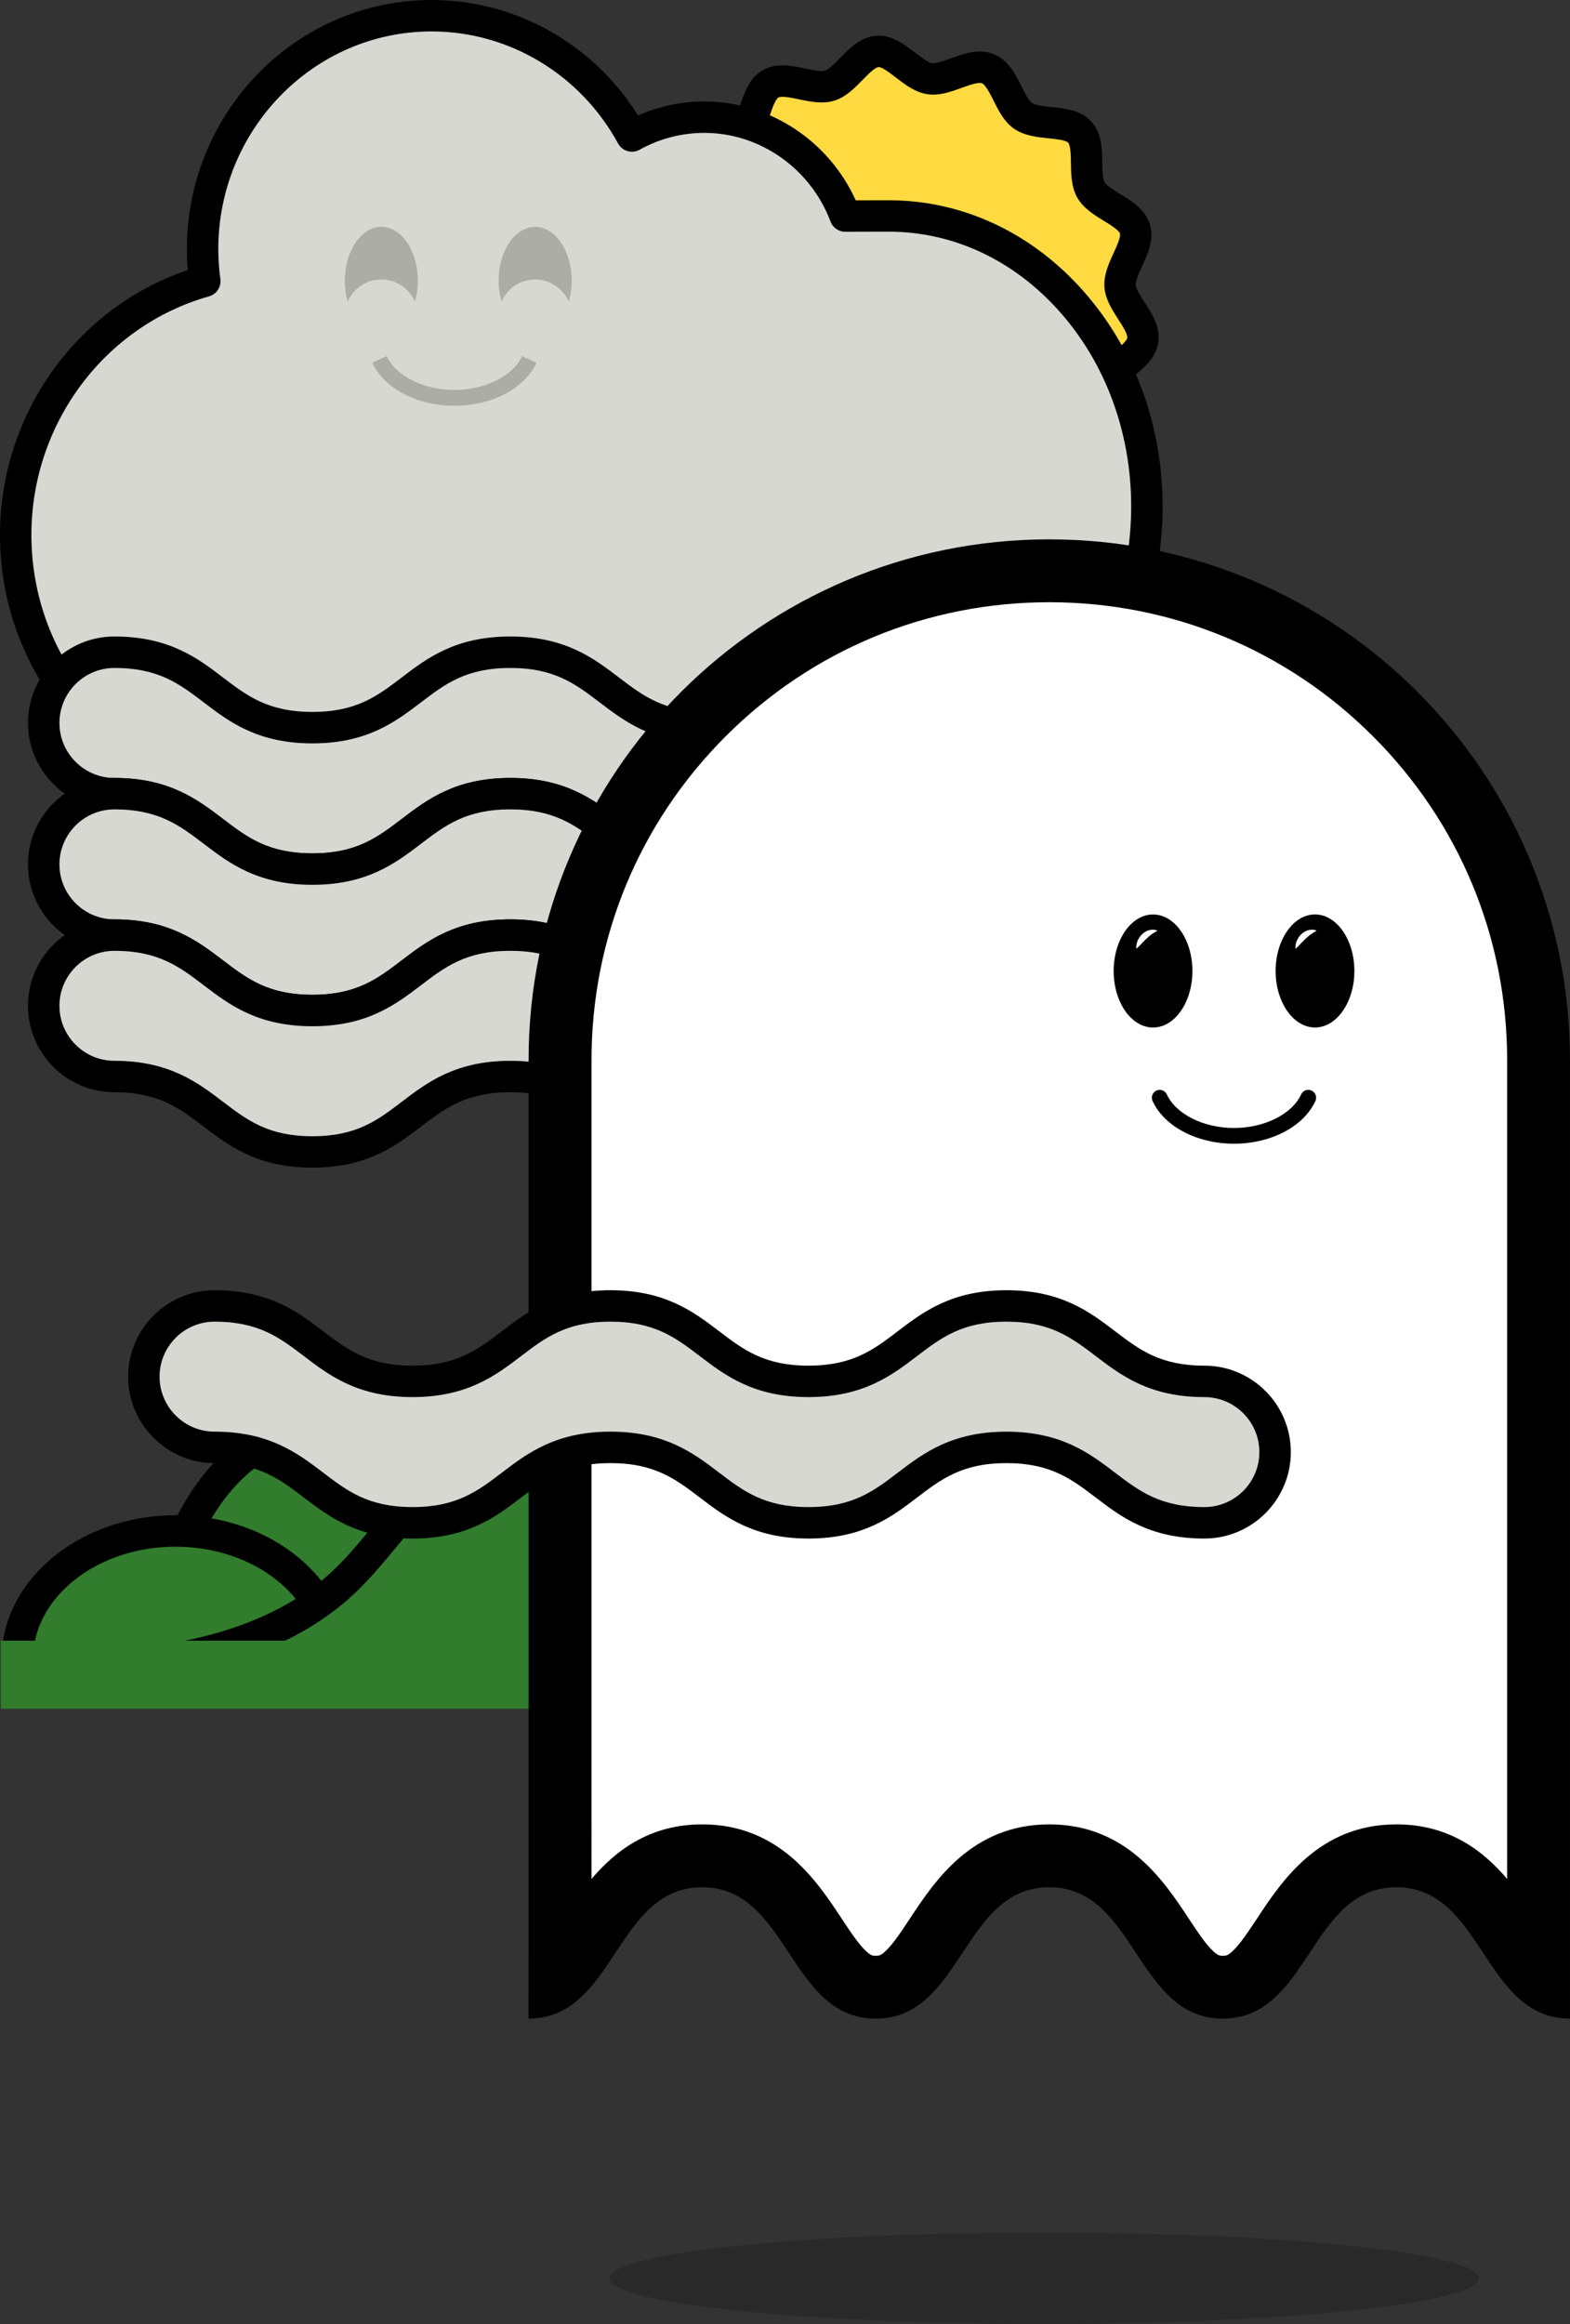 <?xml version="1.0" encoding="utf-8"?>
<!-- Generator: Adobe Illustrator 25.3.1, SVG Export Plug-In . SVG Version: 6.00 Build 0)  -->
<svg version="1.1" id="Layer_1" xmlns="http://www.w3.org/2000/svg" xmlns:xlink="http://www.w3.org/1999/xlink" x="0px" y="0px"
	 viewBox="0 0 500 740" style="enable-background:new 0 0 500 740;" xml:space="preserve">
<rect x="0" y="0" width="500" height="740" fill="#333333" stroke="none"/>
<style type="text/css">
	.st0{fill:#317C2D;}
	.st1{fill:#FFDA40;}
	.st2{fill:#D8D8D2;}
	.st3{opacity:0.2;}
	.st4{fill:#FFFFFF;}
</style>
<path class="st0" d="M50.3,528.45c0-36.79,22.23-73.08,49.65-73.08s49.65,36.29,49.65,73.08"/>
<path d="M154.6,528.45h-10.01c0-35.63-21.28-68.07-44.64-68.07s-44.64,32.45-44.64,68.07H45.3c0-36.93,22.44-78.08,54.65-78.08
	S154.6,491.51,154.6,528.45z"/>
<path class="st0" d="M106.33,528.45c0-22.62-22.57-40.96-50.42-40.96S5.49,505.82,5.49,528.45"/>
<path d="M111.33,528.45h-10.01c0-19.83-20.37-35.96-45.42-35.96s-45.42,16.13-45.42,35.96H0.49c0-25.35,24.86-45.97,55.42-45.97
	S111.33,503.1,111.33,528.45z"/>
<path class="st0" d="M225.95,529.71v-41.96c-76.35-61.08-90.92-6.32-118.33,17.69s-67.7,24.27-67.7,24.27"/>
<path d="M39.95,534.72l-0.06-10.01c0.38,0,38.81-0.57,64.43-23.03c5.06-4.43,9.69-10.02,14.6-15.94
	c10.66-12.86,21.69-26.15,38.95-29.9c19.43-4.22,42.05,4.68,71.19,28l1.88,1.5v44.37h-10.01v-39.54
	c-25.35-19.91-45.3-27.94-60.94-24.55c-13.89,3.01-23.35,14.43-33.37,26.51c-4.94,5.96-10.05,12.12-15.71,17.08
	C82.44,534.16,41.68,534.71,39.95,534.72z"/>
<rect x="0.24" y="522.42" class="st0" width="212.18" height="21.68"/>
<path class="st1" d="M255.42,170.28c-5.39-2.15-6.65-11.86-11.24-15.02c-4.74-3.26-14.25-1.01-18.04-5.15
	c-3.86-4.21-0.78-13.51-3.58-18.42c-2.81-4.94-12.37-7.03-14.02-12.47c-1.64-5.41,5.14-12.46,4.74-18.15
	c-0.39-5.6-8.11-11.64-7.22-17.32c0.86-5.5,10.02-8.89,12.17-14.28c2.15-5.39-2.17-14.15,0.99-18.74c3.26-4.74,13.01-3.81,17.15-7.6
	c4.21-3.86,4.14-13.64,9.05-16.44c4.94-2.81,13.32,2.24,18.75,0.6c5.41-1.64,9.57-10.51,15.27-10.91c5.6-0.39,10.96,7.78,16.64,8.67
	c5.5,0.86,13.1-5.32,18.49-3.17c5.39,2.15,6.65,11.86,11.24,15.02c4.74,3.26,14.25,1.01,18.04,5.15c3.86,4.21,0.78,13.51,3.58,18.42
	c2.81,4.94,12.37,7.03,14.02,12.47c1.64,5.41-5.14,12.46-4.74,18.15c0.39,5.6,8.11,11.64,7.22,17.32
	c-0.86,5.5-10.02,8.89-12.17,14.28c-2.15,5.39,2.17,14.15-0.99,18.74c-3.26,4.74-13.01,3.81-17.15,7.6
	c-4.21,3.86-4.14,13.64-9.05,16.44c-4.94,2.81-13.32-2.24-18.75-0.6c-5.41,1.64-9.57,10.51-15.27,10.91
	c-5.6,0.39-10.96-7.78-16.64-8.67C268.4,166.24,260.81,172.42,255.42,170.28z"/>
<path d="M290.13,180.79c-4.56,0-8.26-2.85-11.55-5.39c-1.92-1.48-4.09-3.15-5.45-3.36c-1.23-0.19-3.83,0.75-5.92,1.51
	c-4.19,1.52-8.94,3.25-13.64,1.37c-4.71-1.88-6.97-6.39-8.96-10.38c-0.99-1.99-2.23-4.46-3.26-5.17c-1.14-0.78-3.86-1.06-6.27-1.31
	c-4.36-0.45-9.3-0.95-12.62-4.58c-3.38-3.68-3.45-8.69-3.52-13.11c-0.04-2.38-0.08-5.07-0.72-6.21c-0.66-1.15-2.97-2.57-5.01-3.82
	c-3.76-2.3-8.01-4.92-9.46-9.67c-1.44-4.73,0.65-9.26,2.49-13.25c1.01-2.18,2.14-4.66,2.05-6c-0.09-1.28-1.6-3.62-2.82-5.51
	c-2.41-3.73-5.14-7.96-4.35-12.93c0.76-4.82,4.56-7.96,7.93-10.73c1.88-1.55,4.02-3.31,4.54-4.63c0.52-1.32,0.19-4.06-0.11-6.49
	c-0.53-4.32-1.14-9.22,1.63-13.24c2.85-4.15,7.74-5.34,12.06-6.39c2.18-0.53,4.89-1.19,5.84-2.06c0.99-0.91,1.87-3.49,2.64-5.77
	c1.41-4.16,3.01-8.88,7.31-11.33c4.32-2.46,9.2-1.43,13.51-0.51c2.34,0.49,4.99,1.05,6.26,0.67c1.25-0.38,3.13-2.31,4.79-4.01
	c3.09-3.16,6.59-6.75,11.57-7.1c4.9-0.35,8.84,2.69,12.31,5.36c1.92,1.48,4.09,3.15,5.45,3.36c1.23,0.19,3.83-0.75,5.92-1.51
	c4.19-1.52,8.94-3.25,13.64-1.37c4.71,1.88,6.97,6.39,8.96,10.38c0.99,1.99,2.23,4.46,3.26,5.17c1.14,0.78,3.86,1.06,6.27,1.31
	c4.36,0.45,9.3,0.95,12.62,4.58c3.38,3.68,3.45,8.69,3.52,13.11c0.04,2.38,0.08,5.07,0.72,6.21c0.66,1.15,2.97,2.57,5.01,3.82
	c3.76,2.3,8.01,4.92,9.46,9.67c1.44,4.73-0.65,9.26-2.49,13.25c-1,2.18-2.14,4.66-2.05,6c0.09,1.28,1.6,3.62,2.82,5.51
	c2.41,3.73,5.14,7.96,4.35,12.93c-0.76,4.82-4.56,7.96-7.92,10.73c-1.88,1.55-4.02,3.31-4.54,4.63c-0.52,1.32-0.19,4.06,0.11,6.49
	c0.53,4.32,1.14,9.22-1.63,13.24c-2.85,4.15-7.74,5.34-12.06,6.39c-2.18,0.53-4.89,1.19-5.84,2.06c-0.99,0.91-1.87,3.49-2.64,5.77
	c-1.41,4.16-3.01,8.88-7.31,11.33c-4.32,2.46-9.2,1.43-13.51,0.51c-2.34-0.49-4.99-1.06-6.26-0.67c-1.25,0.38-3.13,2.31-4.8,4.01
	c-3.09,3.16-6.59,6.75-11.57,7.1C290.64,180.78,290.38,180.79,290.13,180.79z M272.81,162.02c0.62,0,1.25,0.04,1.88,0.14
	c3.89,0.61,7.14,3.11,10.01,5.32c1.72,1.32,4.29,3.31,5.44,3.31c0.02,0,0.04,0,0.06,0c1.18-0.08,3.45-2.41,5.11-4.11
	c2.5-2.56,5.34-5.47,9.05-6.6c3.73-1.13,7.72-0.29,11.24,0.45c2.18,0.46,5.48,1.16,6.49,0.58c1-0.57,2.07-3.74,2.79-5.85
	c1.16-3.41,2.47-7.28,5.36-9.93c2.84-2.6,6.76-3.56,10.23-4.41c2.32-0.57,5.5-1.34,6.19-2.34c0.61-0.89,0.21-4.17-0.06-6.34
	c-0.45-3.62-0.95-7.72,0.52-11.42c1.47-3.7,4.66-6.33,7.47-8.65c1.69-1.39,4.24-3.49,4.41-4.56c0.19-1.2-1.58-3.95-2.88-5.96
	c-1.93-3-4.12-6.39-4.39-10.23c-0.27-3.91,1.43-7.62,2.94-10.89c0.93-2.02,2.33-5.06,2-6.16c-0.34-1.12-3.21-2.88-5.11-4.04
	c-3.07-1.88-6.54-4.01-8.47-7.4c-1.92-3.37-1.98-7.43-2.03-11.01c-0.04-2.37-0.08-5.62-0.89-6.5c-0.75-0.82-4.07-1.16-6.27-1.39
	c-3.6-0.37-7.68-0.79-10.92-3.02c-3.15-2.17-4.95-5.76-6.54-8.93c-1.08-2.15-2.55-5.09-3.72-5.56c-1.17-0.46-4.26,0.66-6.53,1.48
	c-3.33,1.21-7.11,2.58-10.89,1.99c-3.89-0.61-7.14-3.11-10-5.32c-1.72-1.32-4.29-3.31-5.44-3.31c-0.02,0-0.04,0-0.06,0
	c-1.18,0.08-3.46,2.41-5.11,4.11c-2.5,2.56-5.34,5.47-9.05,6.6c-3.73,1.13-7.72,0.29-11.24-0.45c-2.18-0.46-5.48-1.16-6.49-0.58
	c-1,0.57-2.07,3.74-2.79,5.85c-1.16,3.41-2.47,7.28-5.36,9.93c-2.84,2.6-6.76,3.56-10.23,4.41c-2.32,0.57-5.5,1.34-6.19,2.34
	c-0.61,0.89-0.21,4.17,0.06,6.34c0.45,3.62,0.95,7.72-0.52,11.42c-1.47,3.7-4.66,6.33-7.47,8.65c-1.69,1.39-4.24,3.49-4.41,4.56
	c-0.19,1.2,1.58,3.95,2.88,5.96c1.93,3,4.12,6.39,4.39,10.23c0.27,3.91-1.43,7.62-2.94,10.89c-0.93,2.02-2.33,5.06-2,6.16
	c0.34,1.12,3.21,2.88,5.11,4.04c3.07,1.88,6.54,4.01,8.47,7.4c1.92,3.37,1.98,7.43,2.03,11.01c0.04,2.37,0.08,5.62,0.89,6.5
	c0.75,0.82,4.07,1.16,6.27,1.39c3.6,0.37,7.68,0.79,10.92,3.02c3.15,2.17,4.95,5.76,6.54,8.93c1.08,2.15,2.55,5.09,3.72,5.56
	c1.17,0.46,4.26-0.66,6.53-1.48C266.57,163.14,269.67,162.02,272.81,162.02z"/>
<path class="st2" d="M282.91,68.77l-13.72,0.02c-6.91-18.44-24.44-31.52-44.96-31.49c-8.33,0.02-16.16,2.19-22.98,6.01
	C188.78,20.43,164.82,4.95,137.32,5c-40.28,0.07-72.87,33.42-72.8,74.47c0.01,3.42,0.26,6.78,0.7,10.07
	C30.45,99.36,4.94,131.89,5,170.46l0,0c0.08,46.28,36.95,83.73,82.35,83.64l102.04-0.18l0,0l93.83-0.17
	c45.4-0.08,82.13-41.56,82.04-92.64l0,0C365.18,110.03,328.3,68.69,282.91,68.77z"/>
<path d="M87.2,259.1c-23.25,0-45.12-9.2-61.58-25.93C9.14,216.43,0.04,194.16,0,170.46c-0.07-38.4,24.32-72.53,59.8-84.47
	c-0.19-2.2-0.28-4.38-0.28-6.51C59.44,35.73,94.34,0.08,137.31,0c0.04,0,0.09,0,0.14,0c26.73,0,51.49,13.96,65.75,36.76
	c6.6-2.91,13.78-4.44,21.02-4.45c0.03,0,0.06,0,0.09,0c20.69,0,39.64,12.51,48.21,31.48l10.37-0.02
	c23.41-0.03,45.39,10.13,61.91,28.66c16.37,18.36,25.42,42.75,25.46,68.68c0.09,53.76-38.95,97.56-87.03,97.65L87.36,259.1
	C87.31,259.1,87.25,259.1,87.2,259.1z M137.45,10.01c-0.04,0-0.08,0-0.12,0c-37.45,0.07-67.87,31.23-67.81,69.46
	c0.01,3.05,0.23,6.21,0.66,9.41c0.33,2.47-1.2,4.81-3.6,5.48c-33.37,9.42-56.64,40.7-56.58,76.08c0.04,21.06,8.11,40.85,22.74,55.7
	c14.57,14.8,33.9,22.94,54.45,22.94c0.05,0,0.09,0,0.14,0l195.88-0.35c42.57-0.08,77.13-39.39,77.04-87.62
	c-0.04-23.48-8.18-45.51-22.92-62.03c-14.56-16.32-33.84-25.31-54.3-25.31c-0.04,0-0.08,0-0.13,0l0,0L269.2,73.8c0,0-0.01,0-0.01,0
	c-2.09,0-3.95-1.29-4.69-3.25c-6.35-16.92-22.57-28.28-40.26-28.24c-7.18,0.01-14.29,1.87-20.55,5.37
	c-1.17,0.65-2.55,0.81-3.83,0.44c-1.28-0.37-2.37-1.24-3.01-2.41C184.86,23.68,162.1,10.01,137.45,10.01z"/>
<path class="st2" d="M351.67,276.73c12.44,0,22.52-10.08,22.52-22.52s-10.08-22.52-22.52-22.52l0,0
	c-31.52,0-31.52-24.02-63.05-24.02s-31.52,24.02-63.05,24.02c-31.52,0-31.52-24.02-63.05-24.02c-31.52,0-31.52,24.02-63.04,24.02
	c-31.52,0-31.52-24.02-63.04-24.02c-12.44,0-22.52,10.08-22.52,22.52s10.08,22.52,22.52,22.52c31.52,0,31.52,24.02,63.05,24.02
	c31.52,0,31.52-24.02,63.05-24.02c31.52,0,31.52,24.02,63.05,24.02c31.52,0,31.52-24.02,63.04-24.02
	C320.15,252.71,320.15,276.73,351.67,276.73z"/>
<path d="M351.67,281.73c-17.45,0-26.54-6.92-34.55-13.03c-7.74-5.89-14.42-10.99-28.49-10.99c-14.07,0-20.75,5.09-28.49,10.99
	c-8.02,6.11-17.1,13.03-34.56,13.03s-26.54-6.92-34.56-13.03c-7.74-5.89-14.42-10.99-28.49-10.99c-14.07,0-20.76,5.09-28.49,10.99
	c-8.02,6.11-17.11,13.03-34.56,13.03s-26.54-6.92-34.56-13.03c-7.74-5.89-14.42-10.99-28.49-10.99c-15.17,0-27.52-12.35-27.52-27.52
	c0-15.17,12.35-27.52,27.52-27.52c17.45,0,26.54,6.92,34.55,13.03c7.74,5.89,14.42,10.99,28.49,10.99
	c14.07,0,20.75-5.09,28.49-10.99c8.02-6.11,17.1-13.03,34.56-13.03c17.45,0,26.54,6.92,34.56,13.03
	c7.74,5.89,14.42,10.99,28.49,10.99c14.07,0,20.76-5.09,28.49-10.99c8.02-6.11,17.11-13.03,34.56-13.03s26.54,6.92,34.56,13.03
	c7.74,5.89,14.42,10.99,28.49,10.99c15.17,0,27.52,12.35,27.52,27.52C379.19,269.39,366.85,281.73,351.67,281.73z M288.63,247.71
	c17.45,0,26.54,6.92,34.55,13.03c7.74,5.89,14.42,10.99,28.49,10.99c9.66,0,17.51-7.86,17.51-17.51c0-9.66-7.86-17.51-17.51-17.51
	c-17.45,0-26.54-6.92-34.56-13.03c-7.74-5.89-14.42-10.99-28.49-10.99c-14.07,0-20.75,5.09-28.49,10.99
	c-8.02,6.11-17.11,13.03-34.56,13.03c-17.45,0-26.54-6.92-34.56-13.03c-7.74-5.89-14.42-10.99-28.49-10.99
	c-14.07,0-20.75,5.09-28.49,10.99c-8.02,6.11-17.1,13.03-34.55,13.03c-17.45,0-26.54-6.92-34.55-13.03
	c-7.74-5.89-14.42-10.99-28.49-10.99c-9.66,0-17.51,7.86-17.51,17.51s7.86,17.51,17.51,17.51c17.45,0,26.54,6.92,34.56,13.03
	c7.74,5.89,14.42,10.99,28.49,10.99s20.76-5.09,28.49-10.99c8.02-6.11,17.11-13.03,34.56-13.03c17.45,0,26.54,6.92,34.56,13.03
	c7.74,5.89,14.42,10.99,28.49,10.99c14.07,0,20.75-5.09,28.49-10.99C262.1,254.63,271.18,247.71,288.63,247.71z"/>
<path class="st2" d="M351.67,321.76c12.44,0,22.52-10.08,22.52-22.52s-10.08-22.52-22.52-22.52l0,0
	c-31.52,0-31.52-24.02-63.05-24.02s-31.52,24.02-63.05,24.02c-31.52,0-31.52-24.02-63.05-24.02c-31.52,0-31.52,24.02-63.04,24.02
	c-31.52,0-31.52-24.02-63.04-24.02c-12.44,0-22.52,10.08-22.52,22.52c0,12.44,10.08,22.52,22.52,22.52
	c31.52,0,31.52,24.02,63.05,24.02s31.52-24.02,63.05-24.02c31.52,0,31.52,24.02,63.05,24.02c31.52,0,31.52-24.02,63.04-24.02
	C320.15,297.75,320.15,321.76,351.67,321.76z"/>
<path d="M351.67,326.77c-17.45,0-26.54-6.92-34.55-13.03c-7.74-5.89-14.42-10.99-28.49-10.99c-14.07,0-20.75,5.09-28.49,10.99
	c-8.02,6.11-17.1,13.03-34.56,13.03s-26.54-6.92-34.56-13.03c-7.74-5.89-14.42-10.99-28.49-10.99c-14.07,0-20.76,5.09-28.49,10.99
	c-8.02,6.11-17.11,13.03-34.56,13.03s-26.54-6.92-34.56-13.03c-7.74-5.89-14.42-10.99-28.49-10.99c-15.17,0-27.52-12.35-27.52-27.52
	c0-15.17,12.35-27.52,27.52-27.52c17.45,0,26.54,6.92,34.55,13.03c7.74,5.89,14.42,10.99,28.49,10.99
	c14.07,0,20.75-5.09,28.49-10.99c8.02-6.11,17.1-13.03,34.56-13.03c17.45,0,26.54,6.92,34.56,13.03
	c7.74,5.89,14.42,10.99,28.49,10.99c14.07,0,20.76-5.09,28.49-10.99c8.02-6.11,17.11-13.03,34.56-13.03s26.54,6.92,34.56,13.03
	c7.74,5.89,14.42,10.99,28.49,10.99c15.17,0,27.52,12.35,27.52,27.52C379.19,314.42,366.85,326.77,351.67,326.77z M288.63,292.74
	c17.45,0,26.54,6.92,34.55,13.03c7.74,5.89,14.42,10.99,28.49,10.99c9.66,0,17.51-7.86,17.51-17.51c0-9.66-7.86-17.51-17.51-17.51
	c-17.45,0-26.54-6.92-34.56-13.03c-7.74-5.89-14.42-10.99-28.49-10.99c-14.07,0-20.75,5.09-28.49,10.99
	c-8.02,6.11-17.11,13.03-34.56,13.03c-17.45,0-26.54-6.92-34.56-13.03c-7.74-5.89-14.42-10.99-28.49-10.99
	c-14.07,0-20.75,5.09-28.49,10.99c-8.02,6.11-17.1,13.03-34.55,13.03c-17.45,0-26.54-6.92-34.55-13.03
	c-7.74-5.89-14.42-10.99-28.49-10.99c-9.66,0-17.51,7.86-17.51,17.51c0,9.66,7.86,17.51,17.51,17.51c17.45,0,26.54,6.92,34.56,13.03
	c7.74,5.89,14.42,10.99,28.49,10.99s20.76-5.09,28.49-10.99c8.02-6.11,17.11-13.03,34.56-13.03c17.45,0,26.54,6.92,34.56,13.03
	c7.74,5.89,14.42,10.99,28.49,10.99c14.07,0,20.75-5.09,28.49-10.99C262.1,299.67,271.18,292.74,288.63,292.74z"/>
<path class="st2" d="M351.67,366.8c12.44,0,22.52-10.08,22.52-22.52s-10.08-22.52-22.52-22.52l0,0c-31.52,0-31.52-24.02-63.05-24.02
	s-31.52,24.02-63.05,24.02c-31.52,0-31.52-24.02-63.05-24.02c-31.52,0-31.52,24.02-63.04,24.02c-31.52,0-31.52-24.02-63.04-24.02
	c-12.44,0-22.52,10.08-22.52,22.52s10.08,22.52,22.52,22.52c31.52,0,31.52,24.02,63.05,24.02s31.52-24.02,63.05-24.02
	c31.52,0,31.52,24.02,63.05,24.02c31.52,0,31.52-24.02,63.04-24.02C320.15,342.78,320.15,366.8,351.67,366.8z"/>
<path d="M351.67,371.8c-17.45,0-26.54-6.92-34.55-13.03c-7.74-5.89-14.42-10.99-28.49-10.99c-14.07,0-20.75,5.09-28.49,10.99
	c-8.02,6.11-17.1,13.03-34.56,13.03s-26.54-6.92-34.56-13.03c-7.74-5.89-14.42-10.99-28.49-10.99c-14.07,0-20.76,5.09-28.49,10.99
	c-8.02,6.11-17.11,13.03-34.56,13.03s-26.54-6.92-34.56-13.03c-7.74-5.89-14.42-10.99-28.49-10.99c-15.17,0-27.52-12.35-27.52-27.52
	c0-15.17,12.35-27.52,27.52-27.52c17.45,0,26.54,6.92,34.55,13.03c7.74,5.89,14.42,10.99,28.49,10.99
	c14.07,0,20.75-5.09,28.49-10.99c8.02-6.11,17.1-13.03,34.56-13.03c17.45,0,26.54,6.92,34.56,13.03
	c7.74,5.89,14.42,10.99,28.49,10.99c14.07,0,20.76-5.09,28.49-10.99c8.02-6.11,17.11-13.03,34.56-13.03s26.54,6.92,34.56,13.03
	c7.74,5.89,14.42,10.99,28.49,10.99c15.17,0,27.52,12.35,27.52,27.52C379.19,359.46,366.85,371.8,351.67,371.8z M288.63,337.78
	c17.45,0,26.54,6.92,34.55,13.03c7.74,5.89,14.42,10.99,28.49,10.99c9.66,0,17.51-7.86,17.51-17.51c0-9.66-7.86-17.51-17.51-17.51
	c-17.45,0-26.54-6.92-34.56-13.03c-7.74-5.89-14.42-10.99-28.49-10.99c-14.07,0-20.75,5.09-28.49,10.99
	c-8.02,6.11-17.11,13.03-34.56,13.03c-17.45,0-26.54-6.92-34.56-13.03c-7.74-5.89-14.42-10.99-28.49-10.99
	c-14.07,0-20.75,5.09-28.49,10.99c-8.02,6.11-17.1,13.03-34.55,13.03c-17.45,0-26.54-6.92-34.55-13.03
	c-7.74-5.89-14.42-10.99-28.49-10.99c-9.66,0-17.51,7.86-17.51,17.51c0,9.66,7.86,17.51,17.51,17.51c17.45,0,26.54,6.92,34.56,13.03
	c7.74,5.89,14.42,10.99,28.49,10.99s20.76-5.09,28.49-10.99c8.02-6.11,17.11-13.03,34.56-13.03c17.45,0,26.54,6.92,34.56,13.03
	c7.74,5.89,14.42,10.99,28.49,10.99c14.07,0,20.75-5.09,28.49-10.99C262.1,344.7,271.18,337.78,288.63,337.78z"/>
<path class="st3" d="M144.71,129.21c-11.86,0-22.37-5.51-26.15-13.71l4.58-2.11c2.93,6.35,11.8,10.78,21.57,10.78
	c9.77,0,18.64-4.43,21.57-10.78l4.58,2.11C167.08,123.7,156.57,129.21,144.71,129.21z"/>
<path class="st3" d="M170.43,88.99c4.81,0,8.94,2.92,10.71,7.08c0.59-2.06,0.92-4.32,0.92-6.7c0-9.47-5.21-17.14-11.63-17.14
	c-6.42,0-11.63,7.67-11.63,17.14c0,2.38,0.33,4.64,0.92,6.7C161.49,91.91,165.62,88.99,170.43,88.99z"/>
<path class="st3" d="M121.45,88.99c4.81,0,8.94,2.92,10.71,7.08c0.59-2.06,0.92-4.32,0.92-6.7c0-9.47-5.21-17.14-11.63-17.14
	c-6.42,0-11.63,7.67-11.63,17.14c0,2.38,0.33,4.64,0.92,6.7C112.51,91.91,116.64,88.99,121.45,88.99z"/>
<ellipse class="st3" cx="332.53" cy="725.43" rx="138.47" ry="14.57"/>
<path class="st4" d="M389.44,632.75c-8.04,0-12.36-5.93-19.29-16.43c-7.48-11.32-16.79-25.41-35.99-25.41
	c-19.2,0-28.51,14.09-35.99,25.41c-6.93,10.49-11.24,16.43-19.29,16.43s-12.36-5.93-19.29-16.43
	c-7.48-11.32-16.79-25.41-35.99-25.41c-19.2,0-28.51,14.09-35.99,25.41c-3.49,5.28-6.31,9.4-9.28,12.2l0-20.22V337.57
	c0-85.92,69.9-155.82,155.82-155.82c85.92,0,155.82,69.9,155.82,155.82l0,290.95c-2.97-2.8-5.8-6.92-9.28-12.2
	c-7.48-11.32-16.79-25.41-35.99-25.41c-19.2,0-28.51,14.09-35.99,25.41C401.8,626.81,397.49,632.75,389.44,632.75z"/>
<path d="M334.17,191.76c38.95,0,75.56,15.17,103.1,42.71c27.54,27.54,42.71,64.16,42.71,103.1v260.72
	c-7.7-9.07-18.55-17.38-35.26-17.38c-24.58,0-36.47,17.99-44.34,29.9c-2.84,4.3-5.53,8.36-7.98,10.6c-1.47,1.34-2.06,1.34-2.95,1.34
	c-0.89,0-1.48,0-2.95-1.34c-2.46-2.23-5.14-6.3-7.98-10.6c-7.87-11.91-19.75-29.9-44.34-29.9c-24.58,0-36.47,17.99-44.34,29.9
	c-2.84,4.3-5.52,8.36-7.98,10.6c-1.47,1.34-2.06,1.34-2.95,1.34c-0.89,0-1.48,0-2.95-1.34c-2.46-2.23-5.14-6.3-7.98-10.6
	c-7.87-11.91-19.75-29.9-44.34-29.9c-16.71,0-27.55,8.31-35.26,17.37V337.57c0-38.95,15.17-75.56,42.71-103.1
	C258.61,206.93,295.22,191.76,334.17,191.76 M334.17,171.74c-91.58,0-165.83,74.24-165.83,165.82V608.3l-0.01,34.46
	c27.64,0,27.64-41.83,55.28-41.83c27.64,0,27.64,41.83,55.27,41.83c27.64,0,27.64-41.83,55.27-41.83
	c27.64,0,27.64,41.83,55.28,41.83c27.64,0,27.64-41.83,55.28-41.83c27.64,0,27.64,41.83,55.28,41.83l0-34.46V337.57
	C500,245.99,425.75,171.74,334.17,171.74L334.17,171.74z"/>
<path d="M393,364.18c-11.76,0-22.19-5.46-25.94-13.6c-0.58-1.25-0.03-2.74,1.22-3.32c1.26-0.58,2.74-0.03,3.32,1.22
	c2.9,6.29,11.7,10.69,21.39,10.69c9.69,0,18.49-4.4,21.39-10.69c0.58-1.26,2.06-1.81,3.32-1.22c1.25,0.58,1.8,2.06,1.22,3.32
	C415.18,358.71,404.76,364.18,393,364.18z"/>
<ellipse cx="367.21" cy="309.18" rx="12.54" ry="18"/>
<path d="M418.79,291.17c-6.91,0-12.54,8.08-12.54,18s5.62,18,12.54,18c6.91,0,12.54-8.08,12.54-18S425.7,291.17,418.79,291.17z"/>
<path class="st4" d="M361.89,302.1c-0.1-0.88,0.08-1.72,0.39-2.51c0.32-0.78,0.81-1.51,1.45-2.12c0.63-0.6,1.42-1.08,2.29-1.31
	c0.86-0.22,1.81-0.21,2.59,0.21c-0.78,0.42-1.39,0.8-1.95,1.22c-0.56,0.41-1.06,0.85-1.56,1.32c-0.5,0.47-0.99,0.97-1.5,1.51
	C363.09,300.96,362.57,301.53,361.89,302.1z"/>
<path class="st4" d="M412.59,302.1c-0.1-0.88,0.08-1.72,0.39-2.51c0.32-0.78,0.81-1.51,1.45-2.12c0.63-0.6,1.42-1.08,2.29-1.31
	c0.86-0.22,1.81-0.21,2.59,0.21c-0.78,0.42-1.39,0.8-1.95,1.22c-0.56,0.41-1.06,0.85-1.56,1.32c-0.5,0.47-0.99,0.97-1.5,1.51
	C413.78,300.96,413.27,301.53,412.59,302.1z"/>
<path class="st2" d="M383.56,484.89c12.44,0,22.52-10.08,22.52-22.52c0-12.44-10.08-22.52-22.52-22.52h0
	c-31.52,0-31.52-24.02-63.05-24.02s-31.52,24.02-63.05,24.02c-31.52,0-31.52-24.02-63.05-24.02c-31.52,0-31.52,24.02-63.04,24.02
	c-31.52,0-31.52-24.02-63.04-24.02c-12.44,0-22.52,10.08-22.52,22.52s10.08,22.52,22.52,22.52c31.52,0,31.52,24.02,63.05,24.02
	s31.52-24.02,63.05-24.02c31.52,0,31.52,24.02,63.05,24.02c31.52,0,31.52-24.02,63.04-24.02
	C352.04,460.87,352.04,484.89,383.56,484.89z"/>
<path d="M383.56,489.9c-17.45,0-26.54-6.92-34.55-13.03c-7.74-5.89-14.42-10.99-28.49-10.99s-20.75,5.09-28.49,10.99
	c-8.02,6.11-17.1,13.03-34.55,13.03c-17.45,0-26.54-6.92-34.56-13.03c-7.74-5.89-14.42-10.99-28.49-10.99
	c-14.07,0-20.76,5.09-28.49,10.99c-8.02,6.11-17.11,13.03-34.56,13.03s-26.54-6.92-34.56-13.03c-7.74-5.89-14.42-10.99-28.49-10.99
	c-15.17,0-27.52-12.35-27.52-27.52c0-15.17,12.35-27.52,27.52-27.52c17.45,0,26.54,6.92,34.55,13.03
	c7.74,5.89,14.42,10.98,28.49,10.98c14.07,0,20.75-5.09,28.49-10.99c8.02-6.11,17.1-13.03,34.56-13.03
	c17.45,0,26.54,6.92,34.56,13.03c7.74,5.89,14.42,10.99,28.49,10.99c14.07,0,20.76-5.09,28.49-10.99
	c8.02-6.11,17.11-13.03,34.56-13.03s26.54,6.92,34.56,13.03c7.74,5.89,14.42,10.99,28.49,10.99c15.17,0,27.52,12.35,27.52,27.52
	C411.08,477.55,398.74,489.9,383.56,489.9z M320.52,455.87c17.45,0,26.54,6.92,34.55,13.03c7.74,5.89,14.42,10.98,28.49,10.98
	c9.66,0,17.51-7.86,17.51-17.51c0-9.66-7.86-17.51-17.51-17.51c-17.45,0-26.54-6.92-34.56-13.03c-7.74-5.89-14.42-10.99-28.49-10.99
	c-14.07,0-20.75,5.09-28.49,10.99c-8.02,6.11-17.11,13.03-34.56,13.03c-17.45,0-26.54-6.92-34.56-13.03
	c-7.74-5.89-14.42-10.99-28.49-10.99c-14.07,0-20.75,5.09-28.49,10.99c-8.02,6.11-17.1,13.03-34.55,13.03
	c-17.45,0-26.54-6.92-34.55-13.03c-7.74-5.89-14.42-10.99-28.49-10.99c-9.66,0-17.51,7.86-17.51,17.51
	c0,9.66,7.86,17.51,17.51,17.51c17.45,0,26.54,6.92,34.56,13.03c7.74,5.89,14.42,10.99,28.49,10.99c14.07,0,20.76-5.09,28.49-10.99
	c8.02-6.11,17.11-13.03,34.56-13.03c17.45,0,26.54,6.92,34.56,13.03c7.74,5.89,14.42,10.99,28.49,10.99
	c14.07,0,20.75-5.09,28.49-10.99C293.98,462.79,303.07,455.87,320.52,455.87z"/>
</svg>
